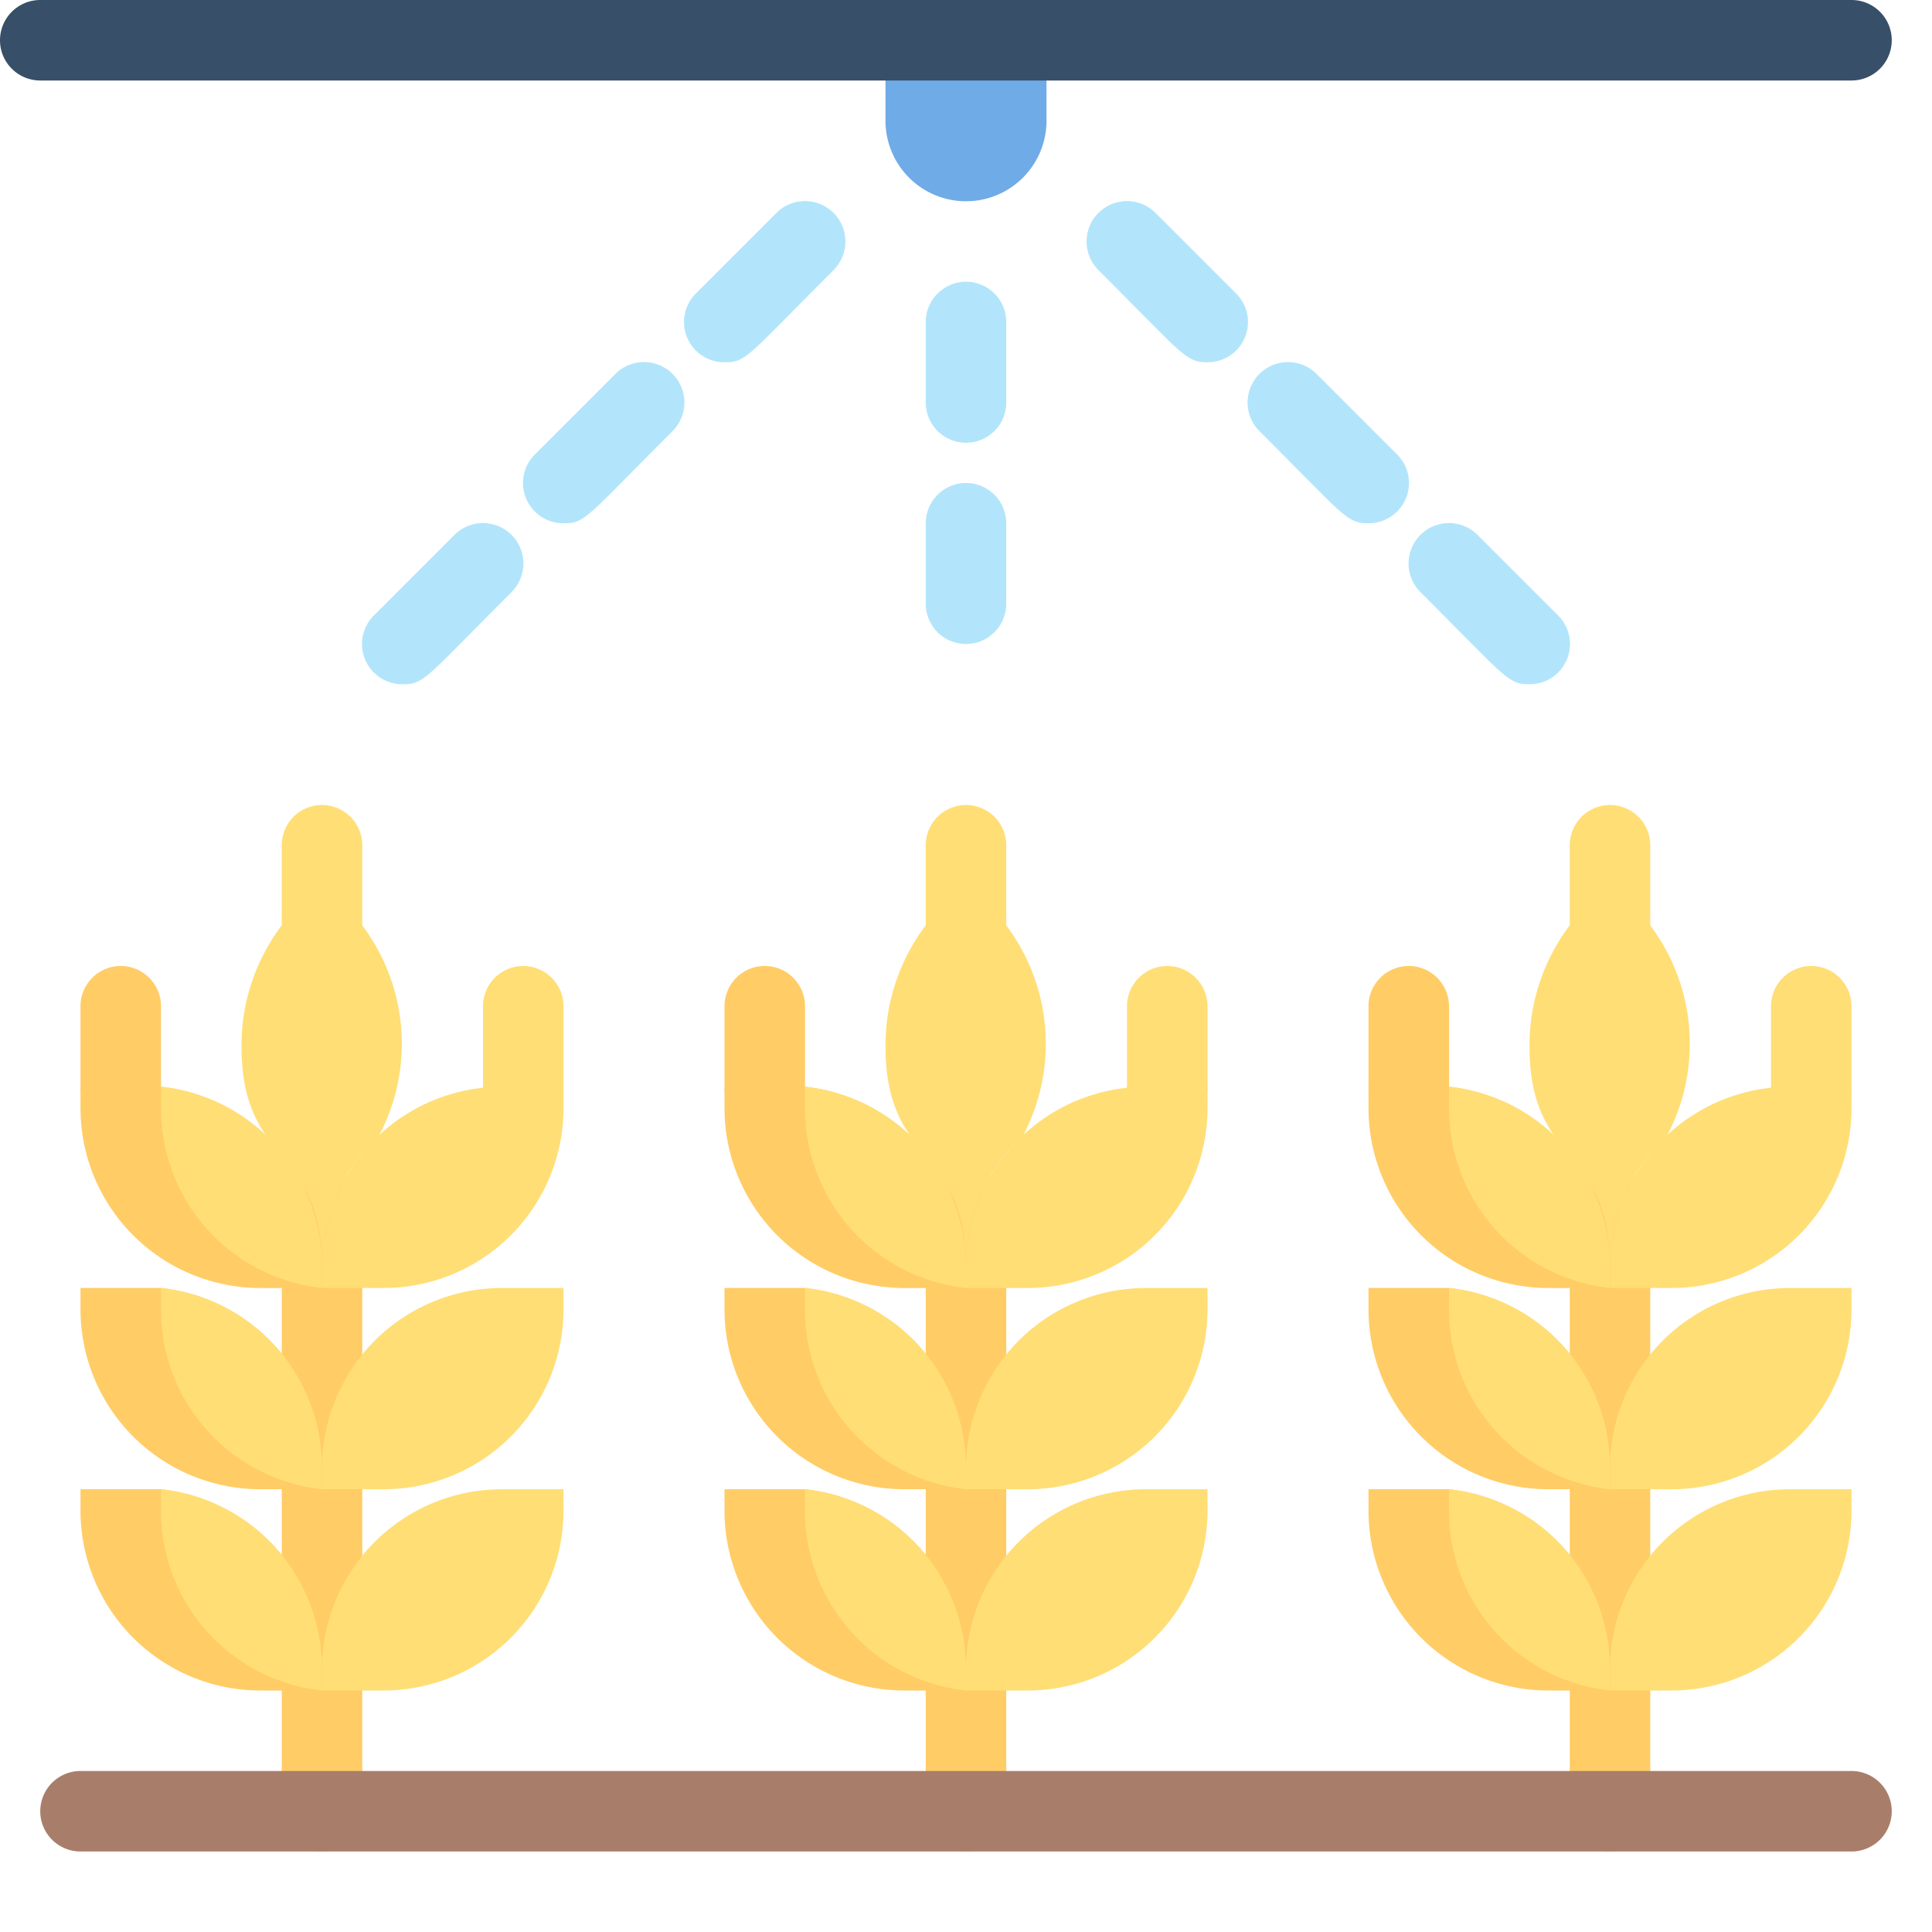 <svg xmlns="http://www.w3.org/2000/svg" viewBox="0 0 48 48"><defs><style>.cls-1{fill:#fc6;}.cls-2{fill:#ffde76;}.cls-3{fill:#6fabe6;}.cls-4{fill:#b2e5fb;}.cls-5{fill:#374f68;}.cls-6{fill:#a87e6b;}</style></defs><title>Top watering system</title><g id="Top_watering_system" data-name="Top watering system"><path class="cls-1" d="M34,27V25a1,1,0,0,1,2,0v2A1,1,0,0,1,34,27Z"/><path class="cls-2" d="M39,23V21a1,1,0,0,1,2,0v2A1,1,0,0,1,39,23Z"/><path class="cls-2" d="M44,27V25a1,1,0,0,1,2,0v2A1,1,0,0,1,44,27Z"/><path class="cls-1" d="M39,45V30a1,1,0,0,1,2,0V45A1,1,0,0,1,39,45Z"/><path class="cls-2" d="M44.47,37H46a0,0,0,0,1,0,0v.53A4.47,4.47,0,0,1,41.53,42H40a0,0,0,0,1,0,0v-.53A4.47,4.47,0,0,1,44.47,37Z"/><path class="cls-1" d="M40,41.47V42H38.47A4.47,4.47,0,0,1,34,37.53V37c1.87,0,1.59,0,2,0A4.48,4.48,0,0,1,40,41.47Z"/><path class="cls-2" d="M40,41.47V42a4.48,4.48,0,0,1-4-4.45V37A4.48,4.48,0,0,1,40,41.47Z"/><path class="cls-2" d="M44.47,32H46a0,0,0,0,1,0,0v.53A4.47,4.47,0,0,1,41.53,37H40a0,0,0,0,1,0,0v-.53A4.47,4.47,0,0,1,44.47,32Z"/><path class="cls-1" d="M40,36.47V37H38.47A4.47,4.47,0,0,1,34,32.53V32c1.87,0,1.59,0,2,0A4.48,4.48,0,0,1,40,36.47Z"/><path class="cls-2" d="M40,36.47V37a4.48,4.48,0,0,1-4-4.45V32A4.48,4.48,0,0,1,40,36.47Z"/><path class="cls-2" d="M46,27v.53A4.47,4.47,0,0,1,41.53,32H40v-.53A4.47,4.47,0,0,1,44.47,27Z"/><path class="cls-1" d="M40,31.47V32H38.47A4.47,4.47,0,0,1,34,27.53V27c1.87,0,1.59,0,2,0A4.48,4.48,0,0,1,40,31.47Z"/><path class="cls-2" d="M40,31.47V32a4.48,4.48,0,0,1-4-4.45V27A4.48,4.48,0,0,1,40,31.47Z"/><path class="cls-2" d="M41.42,28.21A4.41,4.41,0,0,0,40,31.47c0-3-2-2.5-2-5.47a4.94,4.94,0,0,1,2-4A4.89,4.89,0,0,1,41.42,28.21Z"/><path class="cls-1" d="M18,27V25a1,1,0,0,1,2,0v2A1,1,0,0,1,18,27Z"/><path class="cls-2" d="M23,23V21a1,1,0,0,1,2,0v2A1,1,0,0,1,23,23Z"/><path class="cls-2" d="M28,27V25a1,1,0,0,1,2,0v2A1,1,0,0,1,28,27Z"/><path class="cls-1" d="M23,45V30a1,1,0,0,1,2,0V45A1,1,0,0,1,23,45Z"/><path class="cls-2" d="M28.47,37H30a0,0,0,0,1,0,0v.53A4.47,4.47,0,0,1,25.53,42H24a0,0,0,0,1,0,0v-.53A4.47,4.47,0,0,1,28.47,37Z"/><path class="cls-1" d="M24,41.47V42H22.47A4.47,4.47,0,0,1,18,37.53V37c1.87,0,1.59,0,2,0A4.48,4.48,0,0,1,24,41.47Z"/><path class="cls-2" d="M24,41.47V42a4.48,4.48,0,0,1-4-4.45V37A4.48,4.48,0,0,1,24,41.47Z"/><path class="cls-2" d="M28.47,32H30a0,0,0,0,1,0,0v.53A4.47,4.47,0,0,1,25.53,37H24a0,0,0,0,1,0,0v-.53A4.47,4.47,0,0,1,28.47,32Z"/><path class="cls-1" d="M24,36.47V37H22.47A4.47,4.47,0,0,1,18,32.53V32c1.87,0,1.59,0,2,0A4.48,4.48,0,0,1,24,36.47Z"/><path class="cls-2" d="M24,36.47V37a4.48,4.48,0,0,1-4-4.45V32A4.48,4.48,0,0,1,24,36.47Z"/><path class="cls-2" d="M30,27v.53A4.47,4.47,0,0,1,25.53,32H24v-.53A4.47,4.47,0,0,1,28.47,27Z"/><path class="cls-1" d="M24,31.47V32H22.47A4.47,4.47,0,0,1,18,27.53V27c1.87,0,1.59,0,2,0A4.48,4.48,0,0,1,24,31.47Z"/><path class="cls-2" d="M24,31.47V32a4.48,4.48,0,0,1-4-4.45V27A4.48,4.48,0,0,1,24,31.47Z"/><path class="cls-2" d="M25.42,28.21A4.41,4.41,0,0,0,24,31.47c0-3-2-2.5-2-5.47a4.94,4.94,0,0,1,2-4A4.89,4.89,0,0,1,25.42,28.21Z"/><path class="cls-1" d="M2,27V25a1,1,0,0,1,2,0v2A1,1,0,0,1,2,27Z"/><path class="cls-2" d="M7,23V21a1,1,0,0,1,2,0v2A1,1,0,0,1,7,23Z"/><path class="cls-2" d="M12,27V25a1,1,0,0,1,2,0v2A1,1,0,0,1,12,27Z"/><path class="cls-1" d="M7,45V30a1,1,0,0,1,2,0V45A1,1,0,0,1,7,45Z"/><path class="cls-2" d="M12.47,37H14a0,0,0,0,1,0,0v.53A4.47,4.47,0,0,1,9.53,42H8a0,0,0,0,1,0,0v-.53A4.47,4.47,0,0,1,12.47,37Z"/><path class="cls-1" d="M8,41.47V42H6.47A4.47,4.47,0,0,1,2,37.53V37c1.87,0,1.59,0,2,0A4.48,4.48,0,0,1,8,41.47Z"/><path class="cls-2" d="M8,41.47V42a4.48,4.48,0,0,1-4-4.45V37A4.48,4.48,0,0,1,8,41.47Z"/><path class="cls-2" d="M12.47,32H14a0,0,0,0,1,0,0v.53A4.47,4.47,0,0,1,9.53,37H8a0,0,0,0,1,0,0v-.53A4.47,4.47,0,0,1,12.47,32Z"/><path class="cls-1" d="M8,36.47V37H6.47A4.47,4.47,0,0,1,2,32.53V32c1.87,0,1.59,0,2,0A4.48,4.48,0,0,1,8,36.47Z"/><path class="cls-2" d="M8,36.47V37a4.48,4.48,0,0,1-4-4.45V32A4.48,4.48,0,0,1,8,36.47Z"/><path class="cls-2" d="M14,27v.53A4.47,4.47,0,0,1,9.53,32H8v-.53A4.47,4.47,0,0,1,12.47,27Z"/><path class="cls-1" d="M8,31.47V32H6.47A4.47,4.47,0,0,1,2,27.53V27c1.87,0,1.59,0,2,0A4.48,4.48,0,0,1,8,31.47Z"/><path class="cls-2" d="M8,31.47V32a4.48,4.48,0,0,1-4-4.45V27A4.48,4.48,0,0,1,8,31.47Z"/><path class="cls-2" d="M9.42,28.21A4.41,4.41,0,0,0,8,31.47c0-3-2-2.5-2-5.47a4.94,4.94,0,0,1,2-4A4.89,4.89,0,0,1,9.42,28.21Z"/><path class="cls-3" d="M22,3V1h4V3A2,2,0,0,1,22,3Z"/><path class="cls-4" d="M23,10V8a1,1,0,0,1,2,0v2A1,1,0,0,1,23,10Z"/><path class="cls-5" d="M46,2H1A1,1,0,0,1,1,0H46A1,1,0,0,1,46,2Z"/><path class="cls-4" d="M23,15V13a1,1,0,0,1,2,0v2A1,1,0,0,1,23,15Z"/><path class="cls-4" d="M18,9a1,1,0,0,1-.71-1.71l2-2a1,1,0,0,1,1.42,1.42C18.53,8.89,18.54,9,18,9Z"/><path class="cls-4" d="M14,13a1,1,0,0,1-.71-1.71l2-2a1,1,0,0,1,1.42,1.42C14.53,12.89,14.54,13,14,13Z"/><path class="cls-4" d="M10,17a1,1,0,0,1-.71-1.71l2-2a1,1,0,0,1,1.42,1.42C10.53,16.89,10.54,17,10,17Z"/><path class="cls-4" d="M30,9c-.54,0-.57-.15-2.71-2.29a1,1,0,0,1,1.42-1.42l2,2A1,1,0,0,1,30,9Z"/><path class="cls-4" d="M34,13c-.54,0-.57-.15-2.71-2.29a1,1,0,0,1,1.42-1.42l2,2A1,1,0,0,1,34,13Z"/><path class="cls-4" d="M38,17c-.54,0-.57-.15-2.71-2.29a1,1,0,0,1,1.42-1.42l2,2A1,1,0,0,1,38,17Z"/><path class="cls-6" d="M46,46H2a1,1,0,0,1,0-2H46A1,1,0,0,1,46,46Z"/></g></svg>